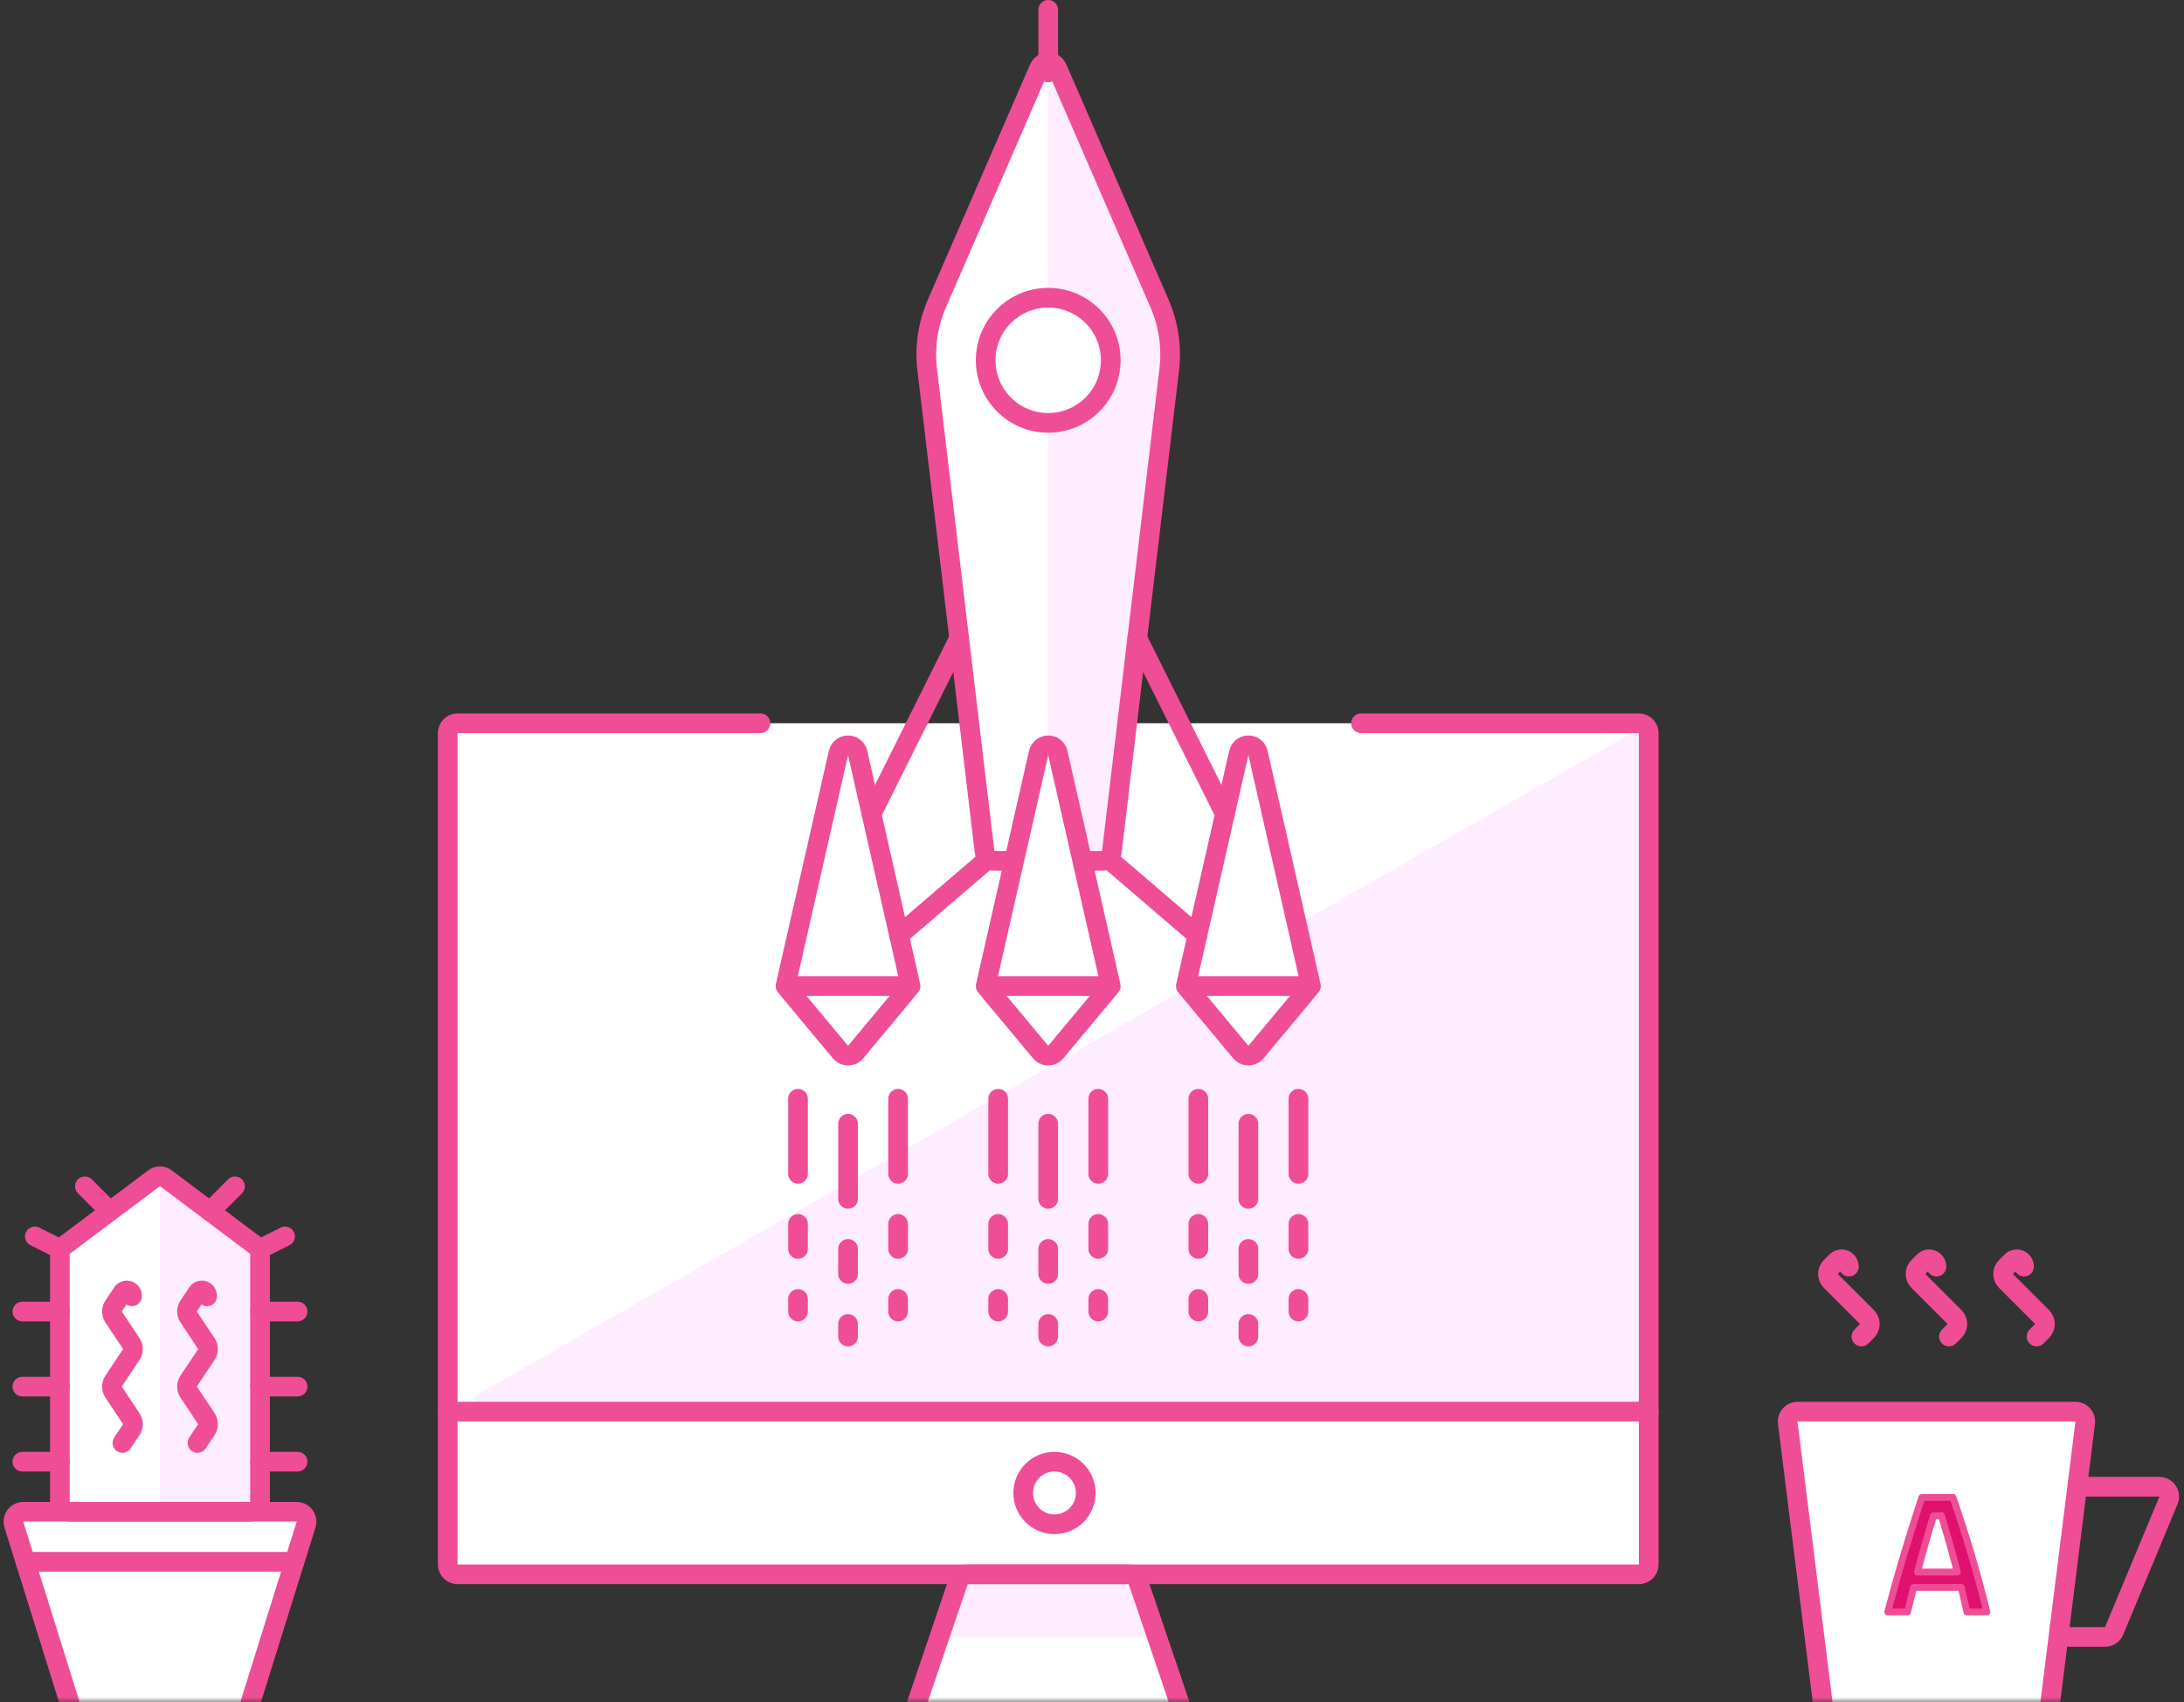 <?xml version="1.0" encoding="UTF-8"?>
<svg width="222px" height="173px" viewBox="0 0 222 173" version="1.1" xmlns="http://www.w3.org/2000/svg" xmlns:xlink="http://www.w3.org/1999/xlink">
    <rect x="0" y="0" width="222" height="173" fill="#333333" stroke="none"/>
    <!-- Generator: Sketch 46.2 (44496) - http://www.bohemiancoding.com/sketch -->
    <title>ill 1</title>
    <desc>Created with Sketch.</desc>
    <defs>
        <rect id="path-1" x="0" y="0" width="240" height="180"></rect>
    </defs>
    <g id="Page-1" stroke="none" stroke-width="1" fill="none" fill-rule="evenodd">
        <g id="main-page-copy-2" transform="translate(-890, -904)">
            <g id="ill-1" transform="translate(880, 897)">
                <g id="ill">
                    <mask id="mask-2" fill="white">
                        <use xlink:href="#path-1"></use>
                    </mask>
                    <use id="Mask" fill-opacity="0" fill="#D8D8D8" xlink:href="#path-1"></use>
                    <g mask="url(#mask-2)">
                        <g transform="translate(11, 8)">
                            <path d="M23.427,173 L7.094,173 L7.094,173 C6.656,173 6.27,172.716 6.139,172.298 L0.406,153.945 L0.406,153.945 C0.241,153.418 0.535,152.857 1.062,152.693 C1.158,152.662 1.259,152.647 1.36,152.647 L29.16,152.647 L29.16,152.647 C29.712,152.647 30.16,153.095 30.16,153.647 C30.16,153.748 30.145,153.849 30.115,153.945 L24.381,172.298 L24.381,172.298 C24.251,172.716 23.864,173 23.427,173 Z" id="Fill-55" stroke="none" fill="#FFFFFF" fill-rule="evenodd"></path>
                            <path d="M23.427,173 L7.094,173 L7.094,173 C6.656,173 6.27,172.716 6.139,172.298 L0.406,153.945 L0.406,153.945 C0.241,153.418 0.535,152.857 1.062,152.693 C1.158,152.662 1.259,152.647 1.36,152.647 L29.16,152.647 L29.16,152.647 C29.712,152.647 30.16,153.095 30.16,153.647 C30.16,153.748 30.145,153.849 30.115,153.945 L24.381,172.298 L24.381,172.298 C24.251,172.716 23.864,173 23.427,173 Z" id="Stroke-56" stroke="#EF4D96" stroke-width="2" fill="none" stroke-linejoin="round"></path>
                            <path d="M206.402,173 L185.277,173 L185.277,173 C184.773,173 184.347,172.624 184.285,172.124 L180.72,143.595 L180.72,143.595 C180.651,143.047 181.04,142.547 181.588,142.478 C181.629,142.473 181.671,142.471 181.712,142.471 L209.967,142.471 L209.967,142.471 C210.519,142.471 210.967,142.918 210.967,143.471 C210.967,143.512 210.964,143.553 210.959,143.595 L207.394,172.124 L207.394,172.124 C207.331,172.624 206.906,173 206.402,173 Z" id="Fill-57" stroke="none" fill="#FFFFFF" fill-rule="evenodd"></path>
                            <path d="M198.931,162.824 C198.839,162.396 198.745,161.981 198.649,161.579 C198.552,161.177 198.453,160.763 198.351,160.335 L193.514,160.335 C193.402,160.763 193.297,161.177 193.201,161.579 C193.104,161.981 193.005,162.396 192.903,162.824 L190.889,162.824 C191.408,160.849 191.954,158.903 192.529,156.985 C193.104,155.067 193.712,153.136 194.353,151.192 L197.512,151.192 C198.183,153.125 198.804,155.051 199.373,156.97 C199.943,158.888 200.472,160.839 200.96,162.824 L198.931,162.824 Z M195.543,153.054 C195.248,154.011 194.966,154.96 194.696,155.901 C194.427,156.842 194.165,157.801 193.91,158.778 L197.954,158.778 C197.71,157.801 197.453,156.842 197.184,155.901 C196.914,154.96 196.637,154.011 196.352,153.054 L195.543,153.054 Z" id="A" stroke="#EF4D96" stroke-width="0.7" fill="#E0106E" fill-rule="evenodd" stroke-linecap="round" stroke-linejoin="round"></path>
                            <path d="M206.402,173 L185.277,173 L185.277,173 C184.773,173 184.347,172.624 184.285,172.124 L180.72,143.595 L180.72,143.595 C180.651,143.047 181.04,142.547 181.588,142.478 C181.629,142.473 181.671,142.471 181.712,142.471 L209.967,142.471 L209.967,142.471 C210.519,142.471 210.967,142.918 210.967,143.471 C210.967,143.512 210.964,143.553 210.959,143.595 L207.394,172.124 L207.394,172.124 C207.331,172.624 206.906,173 206.402,173 Z" id="Stroke-58" stroke="#EF4D96" stroke-width="2" fill="none" stroke-linejoin="round"></path>
                            <path d="M24.434,152.647 L6.087,152.647 L6.087,152.647 C5.534,152.647 5.087,152.199 5.087,151.647 L5.087,126.434 L5.087,126.434 C5.087,126.119 5.235,125.823 5.487,125.634 L14.66,118.752 L14.66,118.752 C15.016,118.485 15.505,118.485 15.86,118.752 L25.034,125.634 L25.034,125.634 C25.285,125.823 25.434,126.119 25.434,126.434 L25.434,151.647 L25.434,151.647 C25.434,152.199 24.986,152.647 24.434,152.647 Z" id="Fill-59" stroke="none" fill="#FFFFFF" fill-rule="evenodd"></path>
                            <path d="M119.089,172.679 L114.681,159.686 L114.681,159.686 C114.543,159.28 114.163,159.007 113.734,159.007 L97.364,159.007 L97.364,159.007 C96.936,159.007 96.555,159.28 96.417,159.686 L92.009,172.679 L92.009,172.679 C91.832,173.202 92.112,173.77 92.635,173.947 C92.738,173.982 92.847,174 92.956,174 L118.142,174 L118.142,174 C118.695,174 119.142,173.552 119.142,173 C119.142,172.891 119.124,172.782 119.089,172.679 Z" id="Fill-60" stroke="none" fill="#FFFFFF" fill-rule="evenodd"></path>
                            <path d="M137.341,72.507 L165.59,72.507 L165.59,72.507 C166.142,72.507 166.59,72.955 166.59,73.507 L166.59,158.007 L166.59,158.007 C166.59,158.56 166.142,159.007 165.59,159.007 L45.509,159.007 L45.509,159.007 C44.956,159.007 44.509,158.56 44.509,158.007 L44.509,73.507 L44.509,73.507 C44.509,72.955 44.956,72.507 45.509,72.507 L76.301,72.507" id="Fill-61" stroke="none" fill="#FFFFFF" fill-rule="evenodd"></path>
                            <path d="M99.086,85.618 L92.864,33.342 L92.864,33.342 C92.843,33.166 92.87,32.988 92.94,32.825 L104.632,5.926 L104.632,5.926 C104.852,5.42 105.441,5.188 105.948,5.408 C106.18,5.509 106.365,5.694 106.466,5.926 L118.158,32.825 L118.158,32.825 C118.229,32.988 118.255,33.166 118.234,33.342 L112.012,85.618 L112.012,85.618 C111.953,86.121 111.526,86.5 111.019,86.5 L100.079,86.5 L100.079,86.5 C99.572,86.5 99.146,86.121 99.086,85.618 Z" id="Fill-62" stroke="none" fill="#FFFFFF" fill-rule="evenodd"></path>
                            <path d="M16.86,119.502 L25.034,125.634 L25.034,125.634 C25.285,125.823 25.434,126.119 25.434,126.434 L25.434,151.647 L25.434,151.647 C25.434,152.199 24.986,152.647 24.434,152.647 L16.26,152.647 L16.26,152.647 C15.708,152.647 15.26,152.199 15.26,151.647 L15.26,120.302 L15.26,120.302 C15.26,119.75 15.708,119.302 16.26,119.302 C16.477,119.302 16.687,119.372 16.86,119.502 Z" id="Fill-63" stroke="none" fill="#FEECFF" fill-rule="evenodd"></path>
                            <path d="M116.276,164.026 L114.691,159.666 L114.691,159.666 C114.547,159.27 114.171,159.007 113.751,159.007 L97.348,159.007 L97.348,159.007 C96.928,159.007 96.552,159.27 96.409,159.666 L94.823,164.026 L94.823,164.026 C94.634,164.545 94.902,165.119 95.421,165.307 C95.53,165.347 95.646,165.368 95.763,165.368 L115.336,165.368 L115.336,165.368 C115.888,165.368 116.336,164.92 116.336,164.368 C116.336,164.251 116.315,164.136 116.276,164.026 Z" id="Fill-64" stroke="none" fill="#FEECFF" fill-rule="evenodd"></path>
                            <path d="M107.466,8.227 L118.158,32.825 L118.158,32.825 C118.229,32.988 118.255,33.166 118.234,33.342 L112.012,85.618 L112.012,85.618 C111.953,86.121 111.526,86.5 111.019,86.5 L106.549,86.5 L106.549,86.5 C105.997,86.5 105.549,86.052 105.549,85.5 L105.549,8.625 L105.549,8.625 C105.549,8.073 105.997,7.625 106.549,7.625 C106.947,7.625 107.308,7.862 107.466,8.227 Z" id="Fill-65" stroke="none" fill="#FEECFF" fill-rule="evenodd"></path>
                            <path d="M166.59,74.233 L166.59,141.471 L166.59,141.471 C166.59,142.023 166.142,142.471 165.59,142.471 L48.265,142.471 L48.265,142.471 C47.712,142.471 47.265,142.023 47.265,141.471 C47.265,141.112 47.457,140.781 47.768,140.603 L165.092,73.365 L165.092,73.365 C165.572,73.091 166.183,73.257 166.457,73.736 C166.544,73.887 166.59,74.059 166.59,74.233 Z" id="Fill-66" stroke="none" fill="#FEECFF" fill-rule="evenodd"></path>
                            <path d="M188.208,134.838 L188.773,134.273 L188.773,134.273 C189.163,133.883 189.163,133.25 188.773,132.859 L185.1,129.185 L185.1,129.185 C184.71,128.794 184.71,128.161 185.1,127.771 L185.665,127.206 L185.665,127.206 C185.956,126.915 186.427,126.915 186.718,127.206 C186.858,127.345 186.936,127.535 186.936,127.733" id="Stroke-67" stroke="#EF4D96" stroke-width="2" fill="none" stroke-linecap="round" stroke-linejoin="round"></path>
                            <path d="M197.11,134.838 L197.675,134.273 L197.674,134.273 C198.065,133.883 198.065,133.25 197.674,132.859 L194.002,129.185 L194.002,129.185 C193.612,128.794 193.612,128.161 194.002,127.771 L194.566,127.206 L194.566,127.206 C194.857,126.915 195.329,126.915 195.62,127.206 C195.76,127.345 195.838,127.535 195.838,127.733" id="Stroke-68" stroke="#EF4D96" stroke-width="2" fill="none" stroke-linecap="round" stroke-linejoin="round"></path>
                            <path d="M206.012,134.838 L206.576,134.273 L206.576,134.273 C206.966,133.883 206.966,133.25 206.576,132.859 L202.904,129.185 L202.904,129.185 C202.513,128.794 202.513,128.161 202.904,127.771 L203.468,127.206 L203.468,127.206 C203.759,126.915 204.231,126.915 204.522,127.206 C204.661,127.345 204.74,127.535 204.74,127.733" id="Stroke-69" stroke="#EF4D96" stroke-width="2" fill="none" stroke-linecap="round" stroke-linejoin="round"></path>
                            <path d="M119.089,172.679 L114.681,159.686 L114.681,159.686 C114.543,159.28 114.163,159.007 113.734,159.007 L97.364,159.007 L97.364,159.007 C96.936,159.007 96.555,159.28 96.417,159.686 L92.009,172.679 L92.009,172.679 C91.832,173.202 92.112,173.77 92.635,173.947 C92.738,173.982 92.847,174 92.956,174 L118.142,174 L118.142,174 C118.695,174 119.142,173.552 119.142,173 C119.142,172.891 119.124,172.782 119.089,172.679 Z" id="Stroke-71" stroke="#EF4D96" stroke-width="2" fill="none" stroke-linecap="round" stroke-linejoin="round"></path>
                            <path d="M24.434,152.647 L6.087,152.647 L6.087,152.647 C5.534,152.647 5.087,152.199 5.087,151.647 L5.087,126.434 L5.087,126.434 C5.087,126.119 5.235,125.823 5.487,125.634 L14.66,118.752 L14.66,118.752 C15.016,118.485 15.505,118.485 15.86,118.752 L25.034,125.634 L25.034,125.634 C25.285,125.823 25.434,126.119 25.434,126.434 L25.434,151.647 L25.434,151.647 C25.434,152.199 24.986,152.647 24.434,152.647 Z" id="Stroke-72" stroke="#EF4D96" stroke-width="2" fill="none" stroke-linecap="round" stroke-linejoin="round"></path>
                            <path d="M5.087,132.294 L1.272,132.294" id="Stroke-73" stroke="#EF4D96" stroke-width="2" fill="none" stroke-linecap="round" stroke-linejoin="round"></path>
                            <path d="M5.087,125.934 L2.543,124.662" id="Stroke-74" stroke="#EF4D96" stroke-width="2" fill="none" stroke-linecap="round" stroke-linejoin="round"></path>
                            <path d="M5.087,139.926 L1.272,139.926" id="Stroke-75" stroke="#EF4D96" stroke-width="2" fill="none" stroke-linecap="round" stroke-linejoin="round"></path>
                            <path d="M5.087,147.559 L1.272,147.559" id="Stroke-76" stroke="#EF4D96" stroke-width="2" fill="none" stroke-linecap="round" stroke-linejoin="round"></path>
                            <path d="M25.434,132.294 L29.249,132.294" id="Stroke-77" stroke="#EF4D96" stroke-width="2" fill="none" stroke-linecap="round" stroke-linejoin="round"></path>
                            <path d="M25.434,139.926 L29.249,139.926" id="Stroke-78" stroke="#EF4D96" stroke-width="2" fill="none" stroke-linecap="round" stroke-linejoin="round"></path>
                            <path d="M25.434,147.559 L29.249,147.559" id="Stroke-79" stroke="#EF4D96" stroke-width="2" fill="none" stroke-linecap="round" stroke-linejoin="round"></path>
                            <path d="M10.173,122.118 L7.63,119.574" id="Stroke-80" stroke="#EF4D96" stroke-width="2" fill="none" stroke-linecap="round" stroke-linejoin="round"></path>
                            <path d="M25.434,125.934 L27.977,124.662" id="Stroke-81" stroke="#EF4D96" stroke-width="2" fill="none" stroke-linecap="round" stroke-linejoin="round"></path>
                            <path d="M20.347,122.118 L22.89,119.574" id="Stroke-82" stroke="#EF4D96" stroke-width="2" fill="none" stroke-linecap="round" stroke-linejoin="round"></path>
                            <path d="M1.59,157.735 L28.931,157.735" id="Stroke-83" stroke="#EF4D96" stroke-width="2" fill="none" stroke-linecap="round" stroke-linejoin="round"></path>
                            <path d="M11.445,145.651 L12.347,144.297 L12.347,144.297 C12.571,143.961 12.571,143.524 12.347,143.188 L10.543,140.481 L10.543,140.481 C10.319,140.145 10.319,139.708 10.543,139.372 L12.347,136.665 L12.347,136.665 C12.571,136.329 12.571,135.892 12.347,135.556 L10.543,132.849 L10.543,132.849 C10.319,132.513 10.319,132.075 10.543,131.74 L11.445,130.386 L11.445,130.386 C11.608,130.142 11.938,130.076 12.182,130.239 C12.351,130.351 12.441,130.55 12.414,130.751" id="Stroke-84" stroke="#EF4D96" stroke-width="2" fill="none" stroke-linecap="round" stroke-linejoin="round"></path>
                            <path d="M19.075,145.651 L19.977,144.297 L19.977,144.297 C20.201,143.961 20.201,143.524 19.977,143.188 L18.173,140.481 L18.173,140.481 C17.949,140.145 17.949,139.708 18.173,139.372 L19.977,136.665 L19.977,136.665 C20.201,136.329 20.201,135.892 19.977,135.556 L18.173,132.849 L18.173,132.849 C17.949,132.513 17.949,132.075 18.173,131.74 L19.075,130.386 L19.075,130.386 C19.238,130.142 19.568,130.076 19.812,130.239 C19.981,130.351 20.071,130.55 20.044,130.751" id="Stroke-85" stroke="#EF4D96" stroke-width="2" fill="none" stroke-linecap="round" stroke-linejoin="round"></path>
                            <path d="M109.696,39.385 L106.609,41.315 L106.609,41.315 C105.961,41.721 105.138,41.721 104.489,41.315 L101.402,39.385 L101.402,39.385 C100.818,39.02 100.462,38.379 100.462,37.689 L100.462,33.546 L100.462,33.546 C100.462,32.856 100.818,32.215 101.402,31.85 L104.489,29.92 L104.489,29.92 C105.138,29.515 105.961,29.515 106.609,29.92 L109.696,31.85 L109.696,31.85 C110.281,32.215 110.636,32.856 110.636,33.546 L110.636,37.689 L110.636,37.689 C110.636,38.379 110.281,39.02 109.696,39.385 Z" id="Fill-89" stroke="none" fill="#FFFFFF" fill-rule="evenodd"></path>
                            <ellipse id="Oval" stroke="#EF4D96" stroke-width="2" fill="none" stroke-linecap="round" stroke-linejoin="round" cx="105.549" cy="35.618" rx="6.358" ry="6.36"></ellipse>
                            <path d="M99.086,85.618 L93.248,36.566 L93.248,36.566 C92.976,34.279 93.316,31.96 94.234,29.848 L104.632,5.926 L104.632,5.926 C104.852,5.42 105.441,5.188 105.948,5.408 C106.18,5.509 106.365,5.694 106.466,5.926 L116.864,29.848 L116.864,29.848 C117.782,31.96 118.122,34.279 117.85,36.566 L112.012,85.618 L112.012,85.618 C111.953,86.121 111.526,86.5 111.019,86.5 L100.079,86.5 L100.079,86.5 C99.572,86.5 99.146,86.121 99.086,85.618 Z" id="Stroke-91" stroke="#EF4D96" stroke-width="2" fill="none" stroke-linecap="round" stroke-linejoin="round"></path>
                            <path d="M91.244,99.6 L85.971,105.931 L85.971,105.931 C85.617,106.355 84.987,106.412 84.562,106.059 C84.516,106.02 84.473,105.977 84.434,105.931 L79.16,99.6 L79.16,99.6 C78.961,99.361 78.884,99.042 78.953,98.739 L84.227,75.527 L84.227,75.527 C84.35,74.989 84.885,74.651 85.424,74.774 C85.799,74.859 86.092,75.152 86.177,75.527 L91.451,98.739 L91.451,98.739 C91.52,99.042 91.444,99.361 91.244,99.6 Z" id="Fill-92" stroke="none" fill="#FFFFFF" fill-rule="evenodd"></path>
                            <path d="M91.244,99.6 L85.971,105.931 L85.971,105.931 C85.617,106.355 84.987,106.412 84.562,106.059 C84.516,106.02 84.473,105.977 84.434,105.931 L79.16,99.6 L79.16,99.6 C78.961,99.361 78.884,99.042 78.953,98.739 L84.227,75.527 L84.227,75.527 C84.35,74.989 84.885,74.651 85.424,74.774 C85.799,74.859 86.092,75.152 86.177,75.527 L91.451,98.739 L91.451,98.739 C91.52,99.042 91.444,99.361 91.244,99.6 Z" id="Stroke-93" stroke="#EF4D96" stroke-width="2" fill="none" stroke-linecap="round" stroke-linejoin="round"></path>
                            <path d="M111.591,99.6 L106.317,105.931 L106.317,105.931 C105.964,106.355 105.333,106.412 104.909,106.059 C104.863,106.02 104.82,105.977 104.781,105.931 L99.507,99.6 L99.507,99.6 C99.308,99.361 99.231,99.042 99.3,98.739 L104.574,75.527 L104.574,75.527 C104.696,74.989 105.232,74.651 105.771,74.774 C106.146,74.859 106.439,75.152 106.524,75.527 L111.798,98.739 L111.798,98.739 C111.867,99.042 111.791,99.361 111.591,99.6 Z" id="Fill-94" stroke="none" fill="#FFFFFF" fill-rule="evenodd"></path>
                            <path d="M111.591,99.6 L106.317,105.931 L106.317,105.931 C105.964,106.355 105.333,106.412 104.909,106.059 C104.863,106.02 104.82,105.977 104.781,105.931 L99.507,99.6 L99.507,99.6 C99.308,99.361 99.231,99.042 99.3,98.739 L104.574,75.527 L104.574,75.527 C104.696,74.989 105.232,74.651 105.771,74.774 C106.146,74.859 106.439,75.152 106.524,75.527 L111.798,98.739 L111.798,98.739 C111.867,99.042 111.791,99.361 111.591,99.6 Z" id="Stroke-95" stroke="#EF4D96" stroke-width="2" fill="none" stroke-linecap="round" stroke-linejoin="round"></path>
                            <path d="M131.938,99.6 L126.664,105.931 L126.664,105.931 C126.311,106.355 125.68,106.412 125.256,106.059 C125.209,106.02 125.166,105.977 125.128,105.931 L119.854,99.6 L119.854,99.6 C119.655,99.361 119.578,99.042 119.647,98.739 L124.921,75.527 L124.921,75.527 C125.043,74.989 125.579,74.651 126.118,74.774 C126.493,74.859 126.786,75.152 126.871,75.527 L132.145,98.739 L132.145,98.739 C132.214,99.042 132.137,99.361 131.938,99.6 Z" id="Fill-96" stroke="none" fill="#FFFFFF" fill-rule="evenodd"></path>
                            <path d="M131.938,99.6 L126.664,105.931 L126.664,105.931 C126.311,106.355 125.68,106.412 125.256,106.059 C125.209,106.02 125.166,105.977 125.128,105.931 L119.854,99.6 L119.854,99.6 C119.655,99.361 119.578,99.042 119.647,98.739 L124.921,75.527 L124.921,75.527 C125.043,74.989 125.579,74.651 126.118,74.774 C126.493,74.859 126.786,75.152 126.871,75.527 L132.145,98.739 L132.145,98.739 C132.214,99.042 132.137,99.361 131.938,99.6 Z" id="Stroke-97" stroke="#EF4D96" stroke-width="2" fill="none" stroke-linecap="round" stroke-linejoin="round"></path>
                            <path d="M87.587,81.73 L96.496,63.861" id="Stroke-98" stroke="#EF4D96" stroke-width="2" fill="none" stroke-linecap="round" stroke-linejoin="round"></path>
                            <path d="M90.386,94.049 L99.191,86.499" id="Stroke-99" stroke="#EF4D96" stroke-width="2" fill="none" stroke-linecap="round" stroke-linejoin="round"></path>
                            <path d="M123.512,81.73 L114.602,63.861" id="Stroke-100" stroke="#EF4D96" stroke-width="2" fill="none" stroke-linecap="round" stroke-linejoin="round"></path>
                            <path d="M120.712,94.049 L111.907,86.499" id="Stroke-101" stroke="#EF4D96" stroke-width="2" fill="none" stroke-linecap="round" stroke-linejoin="round"></path>
                            <path d="M105.549,6.36 L105.549,0" id="Stroke-102" stroke="#EF4D96" stroke-width="2" fill="none" stroke-linecap="round" stroke-linejoin="round"></path>
                            <path d="M78.844,99.221 L91.561,99.221" id="Stroke-103" stroke="#EF4D96" stroke-width="2" fill="none" stroke-linecap="round" stroke-linejoin="round"></path>
                            <path d="M99.191,99.221 L111.908,99.221" id="Stroke-104" stroke="#EF4D96" stroke-width="2" fill="none" stroke-linecap="round" stroke-linejoin="round"></path>
                            <path d="M119.538,99.221 L132.254,99.221" id="Stroke-105" stroke="#EF4D96" stroke-width="2" fill="none" stroke-linecap="round" stroke-linejoin="round"></path>
                            <path d="M211.029,150.103 L218.5,150.103 L218.5,150.103 C219.052,150.103 219.5,150.551 219.5,151.103 C219.5,151.235 219.474,151.366 219.423,151.487 L213.898,164.752 L213.898,164.752 C213.743,165.125 213.379,165.368 212.975,165.368 L209.371,165.368 L209.371,165.368 C208.819,165.368 208.371,164.92 208.371,164.368 C208.371,164.326 208.374,164.285 208.379,164.244" id="Stroke-108" stroke="#EF4D96" stroke-width="2" fill="none" stroke-linecap="round" stroke-linejoin="round"></path>
                            <path d="M105.549,113.213 L105.549,120.846" id="Stroke-109" stroke="#EF4D96" stroke-width="2" fill="none" stroke-linecap="round" stroke-linejoin="round"></path>
                            <path d="M105.549,125.934 L105.549,128.478" id="Stroke-110" stroke="#EF4D96" stroke-width="2" fill="none" stroke-linecap="round" stroke-linejoin="round"></path>
                            <path d="M110.636,110.669 L110.636,118.301" id="Stroke-111" stroke="#EF4D96" stroke-width="2" fill="none" stroke-linecap="round" stroke-linejoin="round"></path>
                            <path d="M110.636,123.39 L110.636,125.934" id="Stroke-112" stroke="#EF4D96" stroke-width="2" fill="none" stroke-linecap="round" stroke-linejoin="round"></path>
                            <path d="M100.462,110.669 L100.462,118.301" id="Stroke-113" stroke="#EF4D96" stroke-width="2" fill="none" stroke-linecap="round" stroke-linejoin="round"></path>
                            <path d="M100.462,123.39 L100.462,125.934" id="Stroke-114" stroke="#EF4D96" stroke-width="2" fill="none" stroke-linecap="round" stroke-linejoin="round"></path>
                            <path d="M105.549,133.566 L105.549,134.838" id="Stroke-115" stroke="#EF4D96" stroke-width="2" fill="none" stroke-linecap="round" stroke-linejoin="round"></path>
                            <path d="M110.636,131.022 L110.636,132.294" id="Stroke-116" stroke="#EF4D96" stroke-width="2" fill="none" stroke-linecap="round" stroke-linejoin="round"></path>
                            <path d="M100.462,131.022 L100.462,132.294" id="Stroke-117" stroke="#EF4D96" stroke-width="2" fill="none" stroke-linecap="round" stroke-linejoin="round"></path>
                            <path d="M85.202,113.213 L85.202,120.846" id="Stroke-118" stroke="#EF4D96" stroke-width="2" fill="none" stroke-linecap="round" stroke-linejoin="round"></path>
                            <path d="M85.202,125.934 L85.202,128.478" id="Stroke-119" stroke="#EF4D96" stroke-width="2" fill="none" stroke-linecap="round" stroke-linejoin="round"></path>
                            <path d="M90.289,110.669 L90.289,118.301" id="Stroke-120" stroke="#EF4D96" stroke-width="2" fill="none" stroke-linecap="round" stroke-linejoin="round"></path>
                            <path d="M90.289,123.39 L90.289,125.934" id="Stroke-121" stroke="#EF4D96" stroke-width="2" fill="none" stroke-linecap="round" stroke-linejoin="round"></path>
                            <path d="M80.116,110.669 L80.116,118.301" id="Stroke-122" stroke="#EF4D96" stroke-width="2" fill="none" stroke-linecap="round" stroke-linejoin="round"></path>
                            <path d="M80.116,123.39 L80.116,125.934" id="Stroke-123" stroke="#EF4D96" stroke-width="2" fill="none" stroke-linecap="round" stroke-linejoin="round"></path>
                            <path d="M85.202,133.566 L85.202,134.838" id="Stroke-124" stroke="#EF4D96" stroke-width="2" fill="none" stroke-linecap="round" stroke-linejoin="round"></path>
                            <path d="M90.289,131.022 L90.289,132.294" id="Stroke-125" stroke="#EF4D96" stroke-width="2" fill="none" stroke-linecap="round" stroke-linejoin="round"></path>
                            <path d="M80.116,131.022 L80.116,132.294" id="Stroke-126" stroke="#EF4D96" stroke-width="2" fill="none" stroke-linecap="round" stroke-linejoin="round"></path>
                            <path d="M125.896,113.213 L125.896,120.846" id="Stroke-127" stroke="#EF4D96" stroke-width="2" fill="none" stroke-linecap="round" stroke-linejoin="round"></path>
                            <path d="M125.896,125.934 L125.896,128.478" id="Stroke-128" stroke="#EF4D96" stroke-width="2" fill="none" stroke-linecap="round" stroke-linejoin="round"></path>
                            <path d="M130.983,110.669 L130.983,118.301" id="Stroke-129" stroke="#EF4D96" stroke-width="2" fill="none" stroke-linecap="round" stroke-linejoin="round"></path>
                            <path d="M130.983,123.39 L130.983,125.934" id="Stroke-130" stroke="#EF4D96" stroke-width="2" fill="none" stroke-linecap="round" stroke-linejoin="round"></path>
                            <path d="M120.809,110.669 L120.809,118.301" id="Stroke-131" stroke="#EF4D96" stroke-width="2" fill="none" stroke-linecap="round" stroke-linejoin="round"></path>
                            <path d="M120.809,123.39 L120.809,125.934" id="Stroke-132" stroke="#EF4D96" stroke-width="2" fill="none" stroke-linecap="round" stroke-linejoin="round"></path>
                            <path d="M125.896,133.566 L125.896,134.838" id="Stroke-133" stroke="#EF4D96" stroke-width="2" fill="none" stroke-linecap="round" stroke-linejoin="round"></path>
                            <path d="M130.983,131.022 L130.983,132.294" id="Stroke-134" stroke="#EF4D96" stroke-width="2" fill="none" stroke-linecap="round" stroke-linejoin="round"></path>
                            <path d="M120.809,131.022 L120.809,132.294" id="Stroke-135" stroke="#EF4D96" stroke-width="2" fill="none" stroke-linecap="round" stroke-linejoin="round"></path>
                            <path d="M137.341,72.507 L165.59,72.507 L165.59,72.507 C166.142,72.507 166.59,72.955 166.59,73.507 L166.59,158.007 L166.59,158.007 C166.59,158.56 166.142,159.007 165.59,159.007 L45.509,159.007 L45.509,159.007 C44.956,159.007 44.509,158.56 44.509,158.007 L44.509,73.507 L44.509,73.507 C44.509,72.955 44.956,72.507 45.509,72.507 L76.301,72.507" id="Stroke-136" stroke="#EF4D96" stroke-width="2" fill="none" stroke-linecap="round" stroke-linejoin="round"></path>
                            <path d="M44.509,142.471 L166.59,142.471" id="Stroke-137" stroke="#EF4D96" stroke-width="2" fill="none" stroke-linecap="round" stroke-linejoin="round"></path>
                            <ellipse id="Oval-2" stroke="#EF4D96" stroke-width="2" fill="none" stroke-linecap="round" stroke-linejoin="round" cx="106.185" cy="150.739" rx="3.179" ry="3.18"></ellipse>
                        </g>
                    </g>
                </g>
            </g>
        </g>
    </g>
</svg>